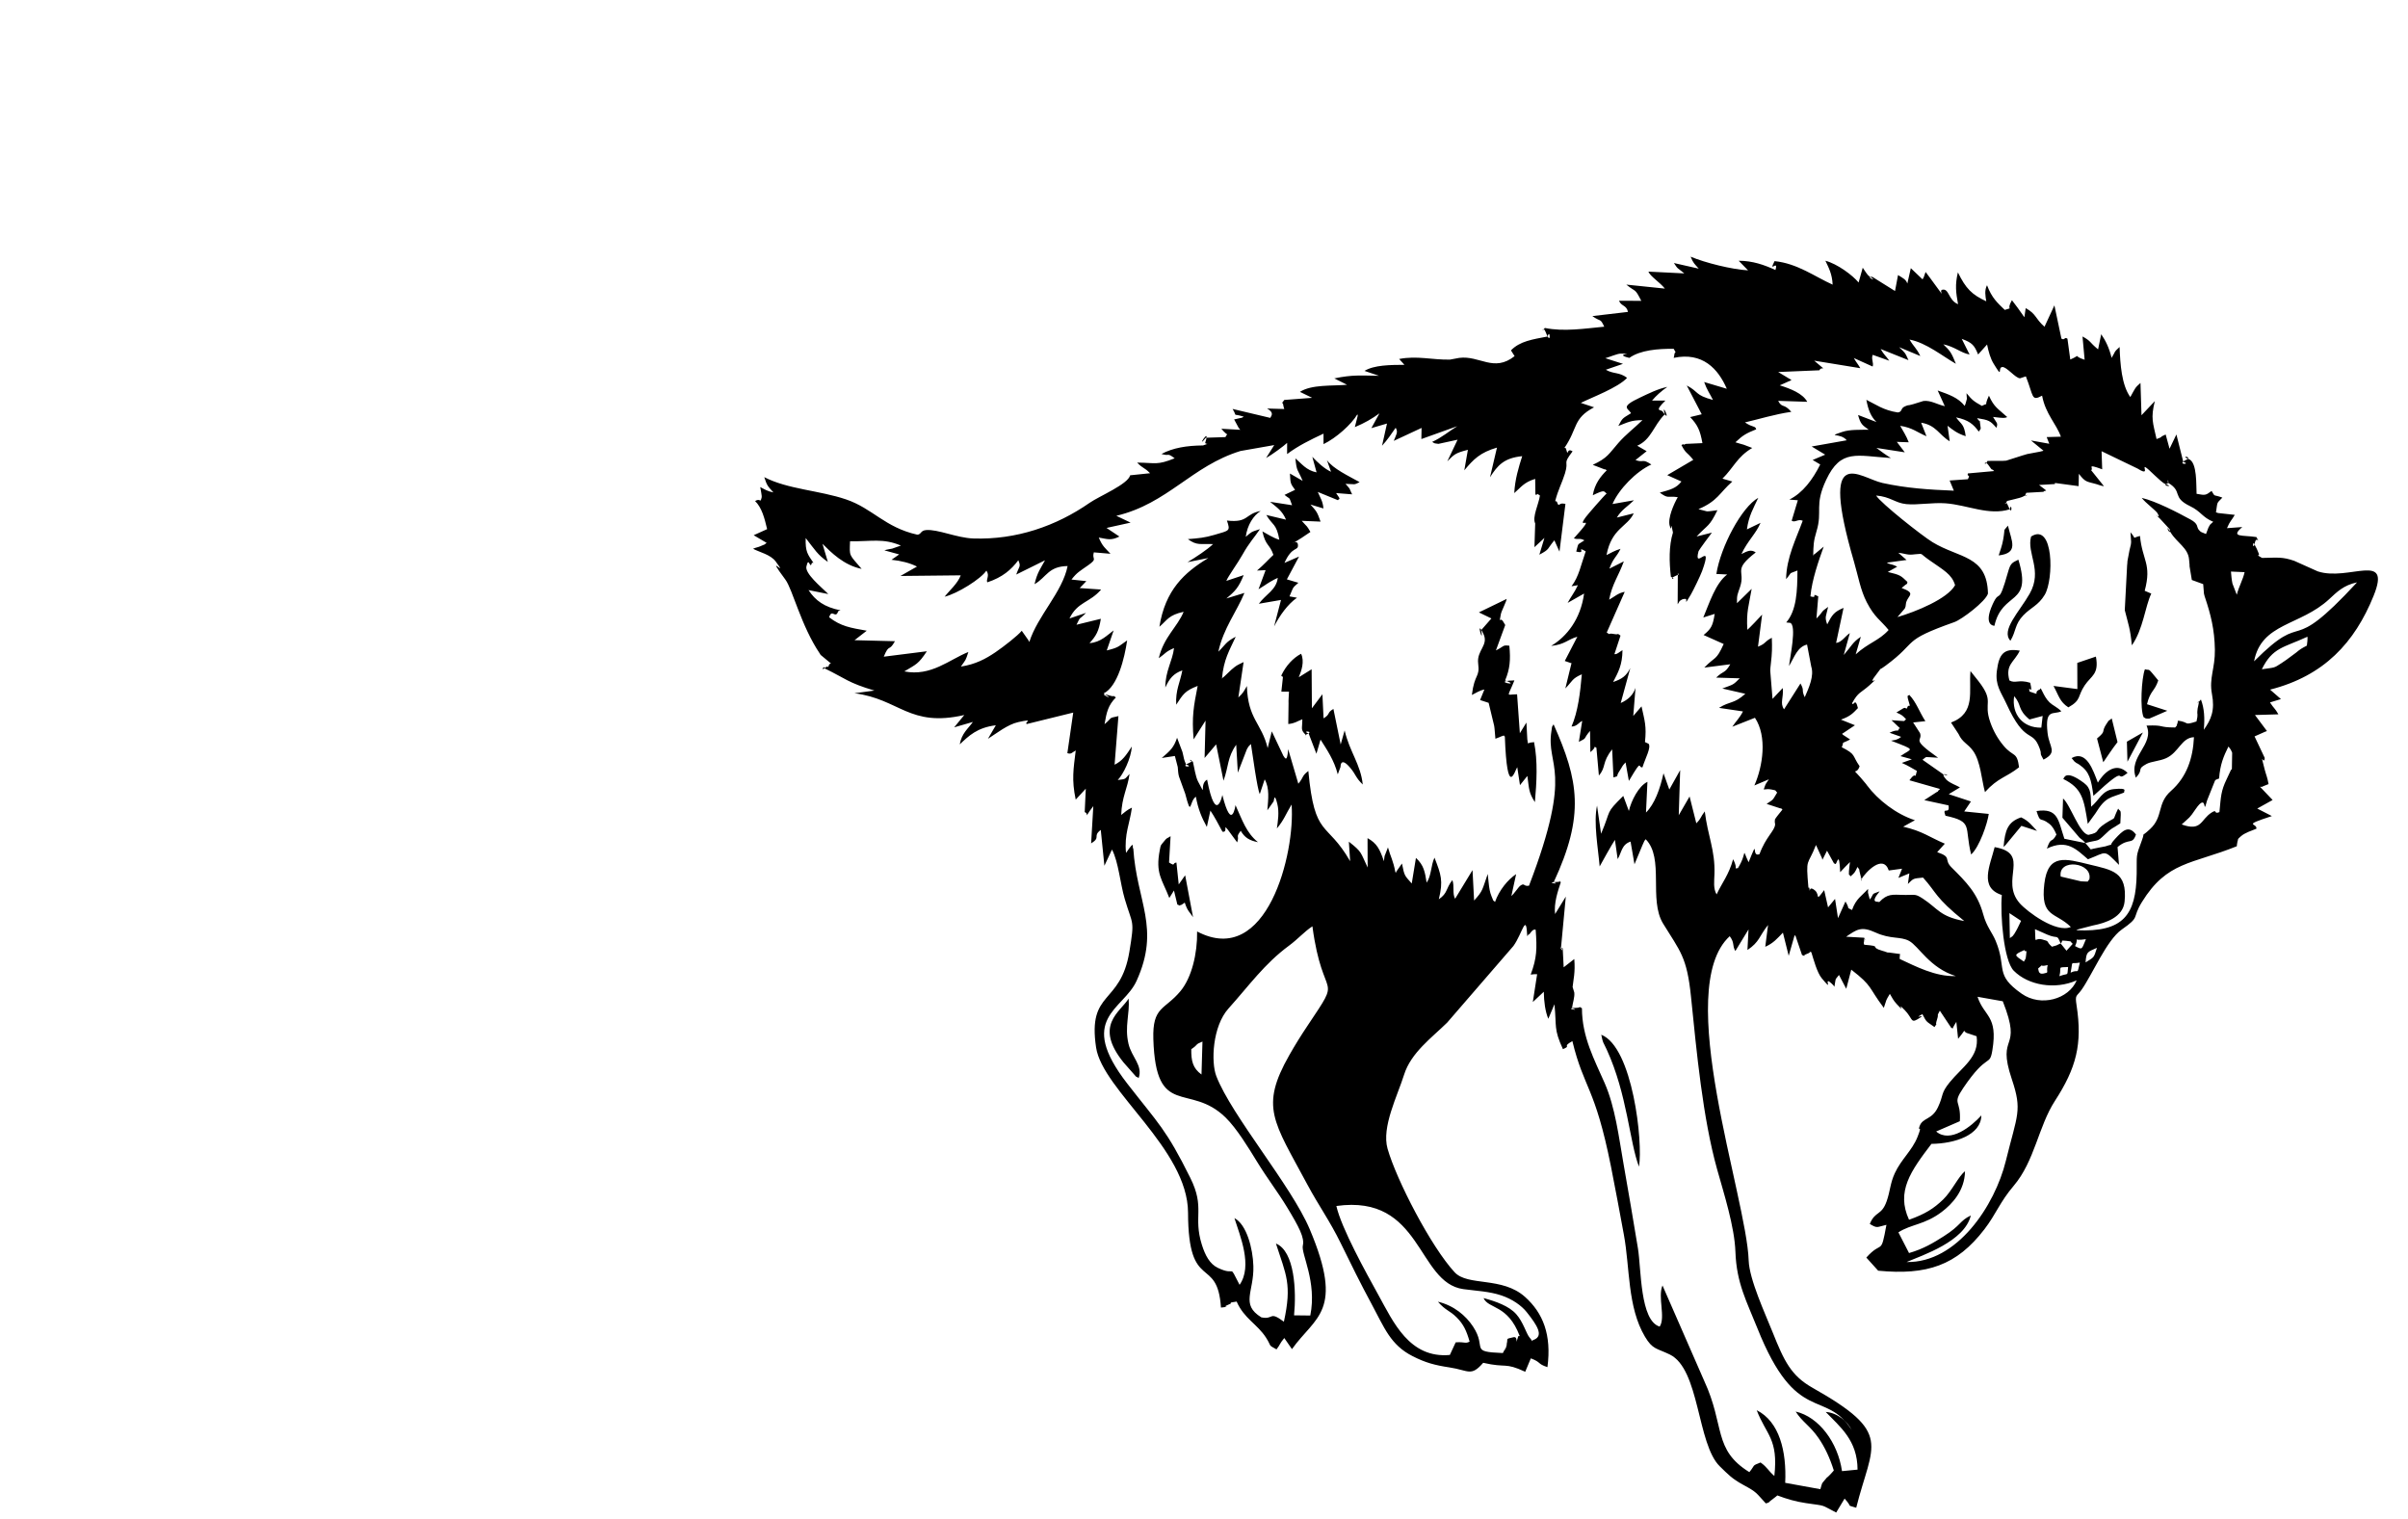 <?xml version="1.0" encoding="UTF-8"?>
<!DOCTYPE svg PUBLIC "-//W3C//DTD SVG 1.1//EN" "http://www.w3.org/Graphics/SVG/1.1/DTD/svg11.dtd">
<!-- Creator: CorelDRAW -->
<svg xmlns="http://www.w3.org/2000/svg" xml:space="preserve" width="84mm" height="53mm" version="1.1" style="shape-rendering:geometricPrecision; text-rendering:geometricPrecision; image-rendering:optimizeQuality; fill-rule:evenodd; clip-rule:evenodd"
viewBox="0 0 8400 5300"
 xmlns:xlink="http://www.w3.org/1999/xlink"
 xmlns:xodm="http://www.corel.com/coreldraw/odm/2003">
 <defs>
  <style type="text/css">
   <![CDATA[
    .fil0 {fill:black}
   ]]>
  </style>
 </defs>
 <g id="Слой_x0020_1">
  <path class="fil0" d="M4661.75 4206.84c300.17,-41.97 280.27,267.5 442.79,289.98 45.4,6.27 89.73,7.62 132.59,21.92 39.23,13.09 70.78,36.02 88.54,58.29 36.44,45.71 59.25,81.62 26.63,95.87 -18.52,4.92 4.24,17.06 -17.04,-7.76 -10.67,-12.44 -21.63,-53.47 -46.05,-80.91 -25.5,-28.66 -71.1,-44.57 -114.05,-56.15 17.3,38.83 84.44,21.59 126.13,132.34 -1.45,0.89 -4.4,-0.85 -5,0.97 -14.32,43.24 3.82,-1.53 -16.88,3.29 -31.53,7.34 -16.4,2.38 -24.46,26.87 -21.28,64.7 19.36,-45.55 -5.32,14.27 -0.82,1.99 -2.78,5.42 -3.51,7.04 -0.73,1.64 -2.23,4.84 -3.78,6.98 -119.15,-4.65 -53.48,-16.08 -103.76,-92.32 -25.48,-38.63 -67.11,-73.62 -122.62,-86.79 28.07,32.33 39.86,29.15 65.98,55.33 23.3,23.36 33.84,46.06 44.6,83.91 -15.81,8.21 -15.22,0.19 -48.57,2.56l-20.37 43.98c-141.13,12.75 -197.39,-115.51 -249.03,-208.85 -43.03,-77.79 -129.43,-233.52 -146.82,-310.82zm2757.62 -1619.66l2 69.86 53.96 -101.97 -55.96 32.11zm-447.22 -649.68c71.07,-8.28 45.09,-49.58 32.3,-103.86 -19,24.11 -8.3,2.08 -16.7,49.06 -3.67,20.5 -10.26,38.26 -15.6,54.8zm17.09 1016.83c2.19,-1.97 5.06,-4.44 6.45,-6.04l55.69 -67.46 54.52 17.65c-16.8,-17.13 -28.2,-34.88 -55.57,-47.29 -46.61,15.88 -56.2,44.88 -61.09,103.14zm325.96 -378.29l21.81 82.94c14.78,-21.24 29.35,-44.07 49.7,-70.42l-20.2 -82.46c-13.76,12.35 -5.23,-0.59 -17.93,18.38 -21.06,31.44 1.49,22.7 -33.38,51.56zm-88.67 68.34l9.96 11.99c15.86,12.46 1.89,0.58 18.15,11.83 34.27,23.72 40.54,51.42 47.95,107.97 131.74,-121.91 67.84,-39.04 119.2,-80.1 -42.99,-42.96 -85.73,3.59 -103.67,33.94 -16.27,-42.31 -39.3,-114.83 -91.59,-85.63zm251.21 -142.62c5.77,2.31 3.56,5.98 19.66,5.02l62.96 -27.4 -70.75 -22.88c11.06,-47.64 26.14,-43.57 39.23,-82.94 -40.9,-49.46 -25.65,-32.65 -46.55,-39.01 -12.07,30.93 -17.5,138.99 -4.55,167.21zm-183.16 312.39c-1.66,-40.51 1.56,-63.3 -25.06,-83.11 -66.52,-49.52 -69.3,-15.8 -71.94,-13.67 66.23,32.71 71.85,70.21 85.39,156.6l26.42 -36.27c36.71,-59.77 50.62,-53.1 100.78,-73.22 -4.44,-4.07 17.98,-17.26 -36.77,-11.79 -40.07,4.01 -50.05,37.84 -78.82,61.46zm-19.92 126.65c47.55,-13.06 39.33,-2 68.41,-30.13 26.51,-25.64 21.12,-16.86 53.45,-38.69 3.46,-55.36 0.69,-37.75 -7.61,-51.36 -24.31,49.63 -0.36,23.14 -44.66,51.77 -42.13,27.22 -14.43,30.32 -59.37,39.93 -31.43,-5.09 -62.83,-105.58 -88.18,-127.01l-2.2 67.12 59.83 69.95c10.36,8.88 9.84,6.31 20.33,18.42l-73.32 -14.96c-21.78,-64.87 -21.27,-108.12 -97.19,-96.71 14.38,45.31 11.06,18.65 43.62,43.77 12.45,9.6 18.52,21.37 25.93,38.17 -17.7,34.01 -17.97,4.06 -33.41,49.11 70.62,-34.13 103.55,3.34 143.37,37.25 67.99,-25.87 53.23,-36.05 108.26,19.54l-5.1 -62.19c41,-33.89 51.02,-5.76 64.28,-43.71 -25.91,-34.38 -46.51,-13.26 -72.73,15.05 -28.79,31.07 3.39,13.65 -33.87,26.19 -1.48,0.49 -44.71,8.2 -51.22,10.59l-18.62 -22.1zm-28.35 -628.41l0.37 91.29 -83.26 -10.93c18.92,34.64 21.55,55.19 51.83,74.71 46.45,-26.22 30.75,-37.76 57.05,-76.84 22.74,-33.81 50.63,-38.24 38.99,-100.23l-64.98 22zm-289.07 -129.43c28.01,-123.93 133.67,-67.08 83.62,-230.63 -22.81,10.46 -27.73,13.53 -36.06,43.04 -35.56,125.97 -26.87,53.42 -53.72,112.63 -34.3,75.63 6.1,74.89 6.16,74.96zm-2985.37 1578.03c16.02,-44 -24.29,-72.93 -35.28,-119.98 -14.21,-60.84 5.13,-103.98 0.48,-157.64 -29.51,47.55 -122.23,93.44 -17.59,222.88l41.07 46.62c1.04,0.95 4.81,5.81 5.58,4.16 0.76,-1.66 3.75,2.76 5.74,3.96zm189.9 -561.56l-27.5 -146.17 -22.45 31.87 -8.02 -76.33c-15.6,1.34 -1.91,14.97 -25.73,-0.12l5.35 -91.76c-14.39,10.33 -9.56,1.02 -26.11,21.93 -8.74,11.05 -7.95,7.71 -11.41,25.45 -16.25,83.28 7.79,102.27 33.08,168.1l16.24 -26.04 11.83 49.03c19.81,7.18 -1.75,4.43 14.12,1.02 1.44,-0.31 8.89,-6.23 11.69,-7.89 9.62,30.24 17.24,32.62 28.91,50.91zm1424.08 410c6.64,32.42 5.08,21.39 19.36,52.58 71.43,156.05 79.12,321.73 112.18,407.67 14.65,-84.58 -21.96,-417.25 -131.54,-460.25zm1499.36 -1737.89c-16.35,58.67 41.5,117.96 -4.99,199.48 -36.32,63.69 -101.18,127.71 -67.14,164.11 20.36,-33.57 14.45,-56.75 44.83,-88.5 26.69,-27.9 52.32,-34.28 74.78,-71.66 32.13,-53.46 31.78,-254.05 -47.48,-203.43zm351.5 379.58c39.73,-56.26 45.95,-134.79 67.76,-180.52l-22.91 -9.77c25.21,-94.42 -8.25,-104.84 -16.47,-191.25 -31.59,7.33 -9.73,13.33 -33.23,-12.8 2.05,37.67 5.16,30.08 -3.42,62.83l-7 36.97c-0.61,11.72 -0.7,9.87 -1.26,15.53l-8.15 156.26c12.08,48.66 19.28,64.03 24.68,122.75zm-3257.65 474.51c-8.66,-16.34 -13.3,-50.55 -17.79,-68.65 -28.33,-10.89 13.34,-7.17 -14.51,5.08 -35.35,15.54 22.83,14.21 -9.44,4.69 -9.27,-22.22 -6.19,-18.79 -12.52,-43.73l-18.72 -49.47c-11.89,35.1 -23.71,44.83 -53.4,70.51l45.74 -6.98 10.04 38.64c0.84,10.73 1.42,22.99 4.19,32.76l21.81 60.15c22.64,87.12 13.47,26.43 37.28,10.48 7.48,43.41 21.21,74.93 38.2,105.44l12.38 -56.96c14.03,20.81 28.8,48.69 42.1,73.71 27.53,4.81 -16.96,-56.74 51.32,37.19 8.57,-26.42 -6.36,-15.51 12.39,-40.41 14.18,24.61 31.21,33.98 60.22,39.75 -40.75,-32.9 -54.31,-76.02 -78.49,-129.36 -0.03,0.07 -12.91,96.29 -45.8,-35.37 -0.01,0.01 -22.1,107.71 -53.27,-53.62 -29.48,17.09 0.87,67.7 -31.73,6.15zm2847.05 -297.09c27.81,31.4 10.03,45.03 53.54,81.23l45.9 -12.32 -4.63 40.82c-64.86,1.31 -104.31,-47.39 -94.81,-109.73zm102.41 221.25c50.79,-26.33 19.93,-42.48 14.18,-92.83 -10.02,-87.58 20.95,-62.39 48.04,-75.9 -16.36,-15.72 -29.56,-19.89 -40.87,-30.68 -23.16,-22.11 -30.61,-59.23 -33.07,-46.51 -0.25,1.31 -2.68,1.54 -3.05,1.73 -24.43,12.43 10.39,21.67 -34.1,6.59 -5.62,-27.55 13.73,19.58 2.6,-30.46 -41.18,-12.59 -51.82,3.56 -72.71,-8.17 -14.98,-55.71 16.7,-62.96 36.31,-103.9 -57.62,-9.94 -72.58,14.19 -79.91,69.7 -6.8,51.55 14.54,74.84 32.91,114.98 67.36,147.19 90.33,85.48 116.16,156.09 9.57,26.15 -3.07,10.83 13.51,39.36zm-204.24 113.31c46.44,-51.36 73.28,-50.4 118.98,-86.58 -7.45,-56.89 -19.6,-34.16 -54.28,-75.54 -20.11,-24 -35.4,-51.28 -45.93,-81.06 -25.88,-73.19 16.24,-69.5 -41.36,-143.92l-27.92 -35.09c-6.62,70.03 19.99,146.09 -67.8,179.59l26.18 39.97c13.92,30.52 32.11,32.95 50.79,58.95 26.18,36.46 29.79,102.21 41.34,143.68zm-2393.67 -400.61c9.25,-21.9 20.76,-55.51 8.09,-81.97 -27.14,14.3 -52.44,40.73 -68.72,75.14 -2.2,16.72 -2.35,-7.05 5.31,6.72l-5.41 50.27 26.6 0c-0.28,9.56 -2.32,33.48 -1.54,41.07l-0.97 71.93c24.3,-2.8 27.42,-8.04 49.05,-16.61 -0.05,34.74 -7.13,35.28 11.38,53.93 -2.94,23.31 -2.82,0.69 3.46,-1.49 30.22,-10.5 -20.8,-14.61 7.54,-1.9l26.73 69.76 14.4 -49.36c21.91,34.81 47.58,71.57 60.06,121.18l9.58 -25.58c0.28,-0.51 -1.23,-39.05 34.01,2.84 20.64,24.53 17.75,33.27 43.64,58.23 -7.28,-70.43 -46.17,-114.66 -63.23,-188.76l-13.79 49.06 -25.35 -123.9c-24.17,13.85 -8.93,17.29 -34.33,32.83l-4.09 -84.08 -36.62 48.91 -0.93 -136.07 -44.87 27.85zm2131.77 99.03c-2.35,1.19 -6.15,-0.56 -7.44,2.67 -6.75,16.9 -3.7,0.39 -15.32,6.43l-24.19 14.73c20.58,9.1 21.78,11.08 33.71,23.77 -12.94,8.52 9.36,6.8 -50.89,3.17l30.62 29.1c-0.56,-0.67 -4.01,-1.55 -5.02,1.33 -4.45,12.71 -0.71,-1.85 -32.38,13.31l40.47 14.36c-7.14,4.63 -5.21,5.51 -19.84,10.62 -1.91,0.67 -15.34,2.73 -15.35,2.73 91.46,35.61 71.76,25.72 32.77,53.88l39.79 11.07 -35.15 12.59c22.84,9.58 36.56,19.39 52.7,27.89 -9.12,37.72 0.81,-4.42 -26.1,32.65l106.49 30.31c-2.44,4.21 -5.4,4.01 -6.23,6.93 -0.85,2.92 -4.37,3.45 -5.54,4.26l-42.83 27.79 84.41 18.3c6.27,35.8 -23.76,0.84 -10.6,36.07 98.33,21.44 65.12,36.99 89.61,135.23 28.98,-25.83 57.48,-109.83 61.44,-141.47l-85.52 -8.69 23.39 -34.73 -77.38 -25.49 39.13 -23.65c-15.13,-8.67 -32.74,-13.76 -46.82,-26.21l-6.78 -8.18c-18.24,-24.56 31.89,-0.65 -3.35,-10.33l-73.71 -51.63c18.32,-13.26 1.26,-9.43 54.37,-7.04 -98.89,-70.12 -52.54,-55.06 -63.04,-86.06 -0.17,-0.5 -21.19,-32.77 -24.02,-37.08l42.66 -4.47c-21.74,-33.52 -31.17,-65.67 -56.22,-91.84 -3.8,6.26 -11.91,-7.3 2.16,37.68zm-1411.68 -281.04c-0.35,-2 -2.48,-4.44 -2.98,-5.31 -0.49,-0.84 -2.4,-4.03 -2.97,-5.04 -13.45,-23.67 -16.21,14.57 -8.97,-28.84 1.39,-8.35 20.6,-46.5 19.9,-52l-96.76 46.93 43.64 21.1 -35.64 40.75c10.54,59.96 -21.99,-46.46 7.39,12.3 20.22,40.44 -23.83,57.67 -17.9,104.02 6.43,50.29 -12.55,33.34 -22.03,109.91 15.52,-7.41 25.85,-15.52 43.7,-19.12l-15.01 36.79 29.84 9.76 19.17 79.56c1.49,5.68 3.47,36.98 4.43,45.66 9.78,-3.22 20.82,-8.44 21.07,-8.5 19.52,-4.64 -2.06,-6.63 11.82,0.57 8.28,222.02 34.88,118.31 43.32,107.18l9.49 62.63 25.79 -32.15c6.49,48.32 4.9,57.71 26.22,91.49 6.17,-68.68 10.53,-143.96 -3,-209.61 -1.32,-0.39 -3.58,0.9 -4.03,0.9 -22.36,0.1 -14.78,13.37 -19.45,-10.67l-3.06 -58.33 -22.92 37.25 -9.66 -135.77c-1.01,0.01 -4.19,0.09 -5.29,0.12 -33.13,0.72 -28.5,12.14 -4.07,-48.5 -1.38,-0.42 -3.75,0.11 -4.31,0.13 -79.55,2.33 33.96,22.64 -28.11,-0.13 16.8,-39.58 19.56,-71.47 14.8,-121.11 -24.92,-3.08 -16.67,1.67 -46.85,16.33l32.43 -88.3zm-607.57 -534.71c-24.18,-11.31 -46.54,-32.54 -65.3,-52.14l14.87 54.17c-36.71,-7.3 -52.71,-31.23 -73.86,-48.86 4.6,47.73 7.73,36.72 25.41,78.55l-44.45 -25.63c2.01,33.96 0.93,33.98 17.82,56.88l-36.72 17.63c23.01,18.66 13.8,3.2 26.33,35.97l-76.72 -11.87c24.84,20.59 42.25,30.99 55.63,62.31l-68.74 -16.36c21.48,37.17 35.23,28.41 45.45,86.47 -22.17,-6.72 -40.49,-19.3 -59.21,-29.28 11.3,51.57 24.99,42.94 38.48,81.89 -15.71,14.55 -34.02,35.3 -57.29,54.82l30.1 -1.44 -24.74 66.62c2.48,-1.4 5.5,-3.44 7.24,-4.55l14.08 -8.91c15.82,-10.06 0.22,-0.89 18.9,-12.15 11.3,-6.82 18.07,-9.91 26.89,-14.06 -4.93,42.2 -41.46,56.7 -66.01,90.29l77.31 -13.33 -24.07 92.37c19.52,-37.9 47.05,-77.02 79.76,-100.1l-26.07 -4.69c13.83,-30.96 7.22,-26.98 30.93,-47.41 -1.63,-1.04 -4.63,-1.41 -5.57,-1.67 -0.95,-0.27 -4.4,-1.32 -5.55,-1.64l-28.96 -8.65 42.44 -79.56 -50.88 22.16c27.73,-62.43 49.76,-38.94 46.89,-64.54 -2.96,-26.45 -58.82,27.58 43.67,-43.46 -14.34,-24.75 -8.99,-14.54 -30.31,-38.77l65.65 2.74c-11.69,-33.88 -14.44,-36.54 -35.25,-59.61l45.33 13.7c-2.16,-26.04 -11.21,-37.21 -19.79,-57.6l70.53 28.89c2.68,-7.22 13.25,2.69 -6.58,-24.97l55.9 4.46c-13.38,-26.92 -1.87,-12.22 -23.06,-36.59 34.56,0.66 27.67,4.94 49.24,-5.98 -40.1,-22.44 -92.19,-46.5 -114.11,-76.76l14.39 40.66zm1119.82 -248.43c13.07,-15.97 33.78,-34.43 53.35,-47.71 -32.65,6.61 -64.7,22.87 -94.96,37.04 -72.31,33.86 -41.43,37.16 -31.55,54.67 -31.51,19.23 -29.72,16.71 -44.5,44.57 32.17,-12.19 44.33,-20.45 84.13,-20.24 -30.07,29.27 -57.82,49.61 -84.01,79.56 -33.7,38.54 -36.9,51.73 -89.3,76.31l41.74 16.06c1.13,-2.09 4.85,1.66 7.01,2.99 -22.27,22.38 -41.96,47.12 -48.63,87.04 43.85,-21.32 37.65,-13.49 48.29,-6.1 -9.95,8.31 -67.06,74.43 -72.82,82.34 -37.76,51.81 47.19,-24.18 -41.55,74.07 18.63,5.95 18.44,-2.77 36.83,6.94 -26.55,18.55 -19.2,5.5 -28.45,39.13 38.64,9.97 -3.12,-21.5 33.02,-0.77 -16.33,46.21 -23.51,87.84 -49.51,121.77l22.24 -3.73c-11.34,24.89 -24.9,41 -35.77,61.76l57.4 -32.59c-12.14,89.25 -60.39,150.21 -115.05,182.66 48.38,-4.76 57.26,-22.62 91.49,-32.01l-43.82 84.62c1.57,0.75 4.26,1.39 4.95,1.62l17.39 5.97c0.36,-1.23 2.6,0.89 0.94,0.8l-21.33 87.39c25.99,-26.64 22.95,-34.45 57.53,-49.36 -5.51,63.23 -13.35,130.25 -35.92,182.19 18.73,0.33 27.15,-15.77 37.26,-19.49l-11.72 73c31.81,-15.69 12.75,-7.85 39.04,-38.16l1.16 73.99c25.99,-21.32 7.01,-22 21.08,-15.43l8.62 97.06c26.13,-29.67 9.7,-45.44 46.32,-91.29l4.54 98c25.46,-9.42 2.24,4.87 23.48,-26.44 8.77,-12.92 4.84,-11.57 18.73,-26.11l11.53 64.51c1.49,-1.78 2.98,-4.64 3.72,-5.89 44.2,-74.83 27.89,-38 43.71,-41.56 10.21,-32.24 31.04,-69.24 21.44,-82.01l-12.71 -5.95c5.91,-55.75 -0.98,-73.81 -12.05,-124.55l-28.78 33.46 7.82 -97.93c-8.06,24.66 -25.75,41.39 -51.59,52.77l33.42 -121.91c-14.03,27.73 -29.14,38.28 -59.91,48.61 17.46,-33.72 32.24,-58.8 32.67,-111.11 -13.74,8.01 -17.71,14.63 -28.17,14.06l21.28 -64.77c-16.92,-11.89 0.5,-1.12 -24.71,-5.9 -21.68,-4.1 -7.43,6.1 -23.38,-4.78l62.79 -142.08c-23.43,4.27 -34.77,16.46 -54.35,27.44 10.25,-54.69 33.22,-83.27 51.29,-133.7l-50.52 25.47c14.58,-39.36 24.31,-38.97 38.97,-69.18 -20.73,6.05 -33.1,14.16 -48.94,21.77 18.14,-94.42 72.31,-97.52 94.99,-145.6l-58.88 14.72c16.58,-27.68 35.44,-36.67 59.73,-60.33l-74.99 13.15c22.43,-52.3 83.02,-113.92 135.56,-137.85 -33.52,-22.59 -25.67,-4.59 -55.26,-15.56l38.89 -30.89 -32.88 -19.05c49.79,-22.01 56.13,-69.89 96.2,-109.72 -14.71,-51.46 27.29,39.6 -8.06,-10.06 -4.93,-6.94 -31.2,2.43 10.25,-37.83l-46.73 0.13zm-1607.31 2262.57c27.08,-18.24 10.85,-15.21 39.01,-26.68l-3.36 115.03c-30.4,-21.92 -36.21,-47.42 -35.65,-88.35zm2742.74 -182.81l88.06 15.62c71.35,180.03 -23.86,107.26 31.5,271.67 37.21,110.49 19.01,122.82 -20.9,285.34 -38.11,155.2 -170.11,356.29 -346.17,352.58 54.64,-23.41 202.48,-71.28 224.05,-162.35 -39.75,18.99 -32.79,33.45 -94.33,72.49 -36.86,23.38 -70.5,43.95 -121.17,58.58l-37.05 -72.21c44.42,-28.9 91.24,-25.9 151.22,-71.32 35.78,-27.08 80.08,-73.77 81.09,-141.77 -22.17,16.74 -46.19,69.52 -75.76,98.05 -33.63,32.42 -63.17,51.04 -119.5,71.1 -45.71,-99.23 6.6,-170.53 78.18,-264.68 81.41,-0.86 173.3,-30.62 174.04,-99.27 -34.3,37.9 -108.45,98.26 -157.58,56.07l82.62 -35.87c5,-77.15 -28.77,-55.8 12.13,-116.26 85.29,-126.07 91.5,-71.11 101.36,-131.47 19.88,-121.6 -28.88,-116.38 -51.79,-186.3zm315.92 -103.87c-4.19,34.69 4.05,19.12 -30.35,32.02 8.86,-35.04 -8.96,-30 30.35,-32.02zm-104.59 5.26c25.23,-21.43 -1.77,-3.04 33.26,-12.1 -6.13,28.65 7.16,24.75 -14.39,29.63 -19.28,4.37 -16.88,-14.24 -18.87,-17.53zm113.37 14.41c9.42,-46.35 -3.38,-28.35 32.24,-35.09 -11.62,47.47 -1.06,20.05 -32.24,35.09zm-161.5 -78.72c8.22,14.11 9.05,-12.1 6.28,17.64 -1.57,16.9 -2.61,12.42 -7.76,22.58 -32.83,-22.81 -38.44,-22.63 1.48,-40.22zm213.65 43.04c2.81,-36.8 5.47,-36.16 39.75,-50.88 -11.71,36.95 -9.56,31.52 -39.75,50.88zm-87.11 -66.38c11.46,-8.04 -5.18,-11.57 19.73,-8.93 25.19,2.68 11.06,2.21 22.72,10.3l-21.89 24.22 -20.56 -25.59zm88.34 -14.64c-15.24,35.39 -10.83,38.38 -37.94,23.98 18.64,-38.42 -16.93,-15.39 37.94,-23.98zm-88.34 14.64l-14.26 6.95c-1.75,0.6 -12.97,3.46 -16.03,4.59 -23.49,-20.56 -4.37,-17.63 -34.4,-25.44 -28.91,-7.52 -21.47,24.29 -24.64,-35.73l42.98 19.09c38.96,16.57 32.08,-3.99 46.35,30.54zm-365.81 113.93c-70.79,2.72 -140.33,-34.17 -195.37,-59.59 -0.3,-1.67 -0.1,-6.35 -0.05,-5.08l0.66 -8.67c0.08,-0.43 0.73,-3.06 0.81,-3.46l-44.17 -5.99c-31.15,-6.21 32.62,8.43 -11.19,-3.33 -1.39,-0.37 -4.32,-1.22 -5.67,-1.61 -50.49,-14.5 2.74,-16.01 -64.28,-21.44 -3.41,-11.47 -0.55,-5.04 -0.39,-13.27 0.49,-24.51 7.79,14.21 0.39,-11.18l-63.03 -3.6c36.9,-24.91 52.29,-37.64 102.03,-14.86 54.14,24.8 86.81,12.88 117.66,29.53 33.13,17.88 71.96,94.63 162.6,122.55zm188.81 -132.27l-1.6 -87.27 40.75 27.04c-6.97,13.35 -9.5,21.14 -16.66,33.62l-7.03 11.95c-9.84,13.09 -3.53,5.16 -15.46,14.66zm277.05 -203.91c-10.16,4.57 9.45,8.41 -28.74,5.82l-70.96 -16.75c-10.32,-64.92 114.34,-49.88 99.7,10.93zm-979.7 28.17c-9.66,-109.66 -3.25,-72.77 26.3,-149.16l20.49 44.81c0.42,-1.31 0.99,4.85 1.95,6.97l16.11 -31.78 24.09 43.7c0.96,0.79 3.77,1.89 4.72,2.6 5.45,4.09 13.63,-53.92 17.11,28.59 9.95,-10.95 24.56,-26.18 34.18,-35.37 -0.62,4.44 -3.87,28.77 -3.68,32.63 1.12,23.75 -4.12,1.92 5.67,17.34 14.38,-13.04 13.92,-11.14 24.15,-32.92 12.65,19.27 1.51,-2.63 9.65,26.21 16.75,59.33 -11.5,-21.88 3.3,17.75 15.9,-26.54 76.39,-90.14 96.22,-31.58l46.31 -6.21 -12.65 32.09 38.15 -15.76 -5.11 36.91c20,-18.99 15.61,-18.83 52.85,-22.26 48.81,54.07 40,67.56 143.91,151.64 -85.51,-15.83 -91.45,-43.37 -143.93,-77.76 -27.51,-18.03 -27.09,-12.93 -60.01,-13.34 -2.31,-0.03 -5.11,-0.06 -7.43,-0.1 -39.55,-0.74 -56.4,-5.31 -85.46,25.16 -3.15,-3.88 -35.66,7.19 1.5,-37.6 -31.44,11.71 -17.24,4.41 -33.73,28.36 -1.15,-2.06 -2.09,-5.39 -2.45,-6.65l-4.54 -17.57c-0.03,-0.13 0.7,-9.38 0.28,-12.61 -22.28,25.09 -41.53,33.17 -55.88,73.54 -23.58,-12.55 -3.93,2.4 -22.9,-29.67l-26 58.08 -10.33 -67.07 -24.33 29.53 -13.58 -60.22c-33.24,44.04 -13.28,16.68 -32.38,0.87 -26.91,-22.28 -13.37,23.39 -19.55,-9.3 -0.2,-1.03 -2.14,0.66 -3,0.15zm1432.54 -381.15c3.49,-48.65 15.68,-77.32 32.52,-111.38 3.89,5.27 7.45,7.19 13.06,21.47l-0.97 57.05c-0.56,0.58 -2.7,2.56 -3.25,3.26l-14.94 31.87c-20.25,41.88 -19.89,60.6 -25.27,115.01 -22.09,9.21 -5.46,-12.08 -26.93,1.32 -39.12,24.4 -34.28,67.39 -104.68,41.71 29.23,-26.97 26.49,-20.89 47.58,-52.06 45.41,-67.11 23.82,31.81 40.93,-31.54l27.77 -69.48c0.66,-0.76 2.97,-2.66 3.57,-3.23l10.61 -4zm149.1 -380.91c37.44,-76.67 76.06,-75.19 159.13,-113.6 1.26,4.84 -1.4,27.83 -2.07,31.01 -18.29,9.76 -22.51,11.81 -37.74,24.59l-33.86 25.06c-6.22,3.96 -14.7,10.03 -17.34,11.76 -27.65,18.08 -20.87,14.07 -68.12,21.18zm-27.13 -27.75c25.65,-134.74 160.88,-123.08 262.11,-216.9 26.83,-24.87 49.98,-48.62 97.19,-58.62 -250.81,271.57 -168.55,84.31 -359.3,275.52zm-75.37 -271.23c-2.95,-13.7 -3.91,-27.78 -5.23,-41.91l47.61 2.05c-5.26,25.03 -19.12,47.84 -27.31,78.76l-15.07 -38.9zm-1165.6 -107.43c15.26,1.49 26.17,5.36 36.2,6.23 10.22,0.88 20.59,-0.93 22.69,-1.05 30.48,-1.8 13.32,-4.92 46.97,18.82 52.73,37.2 80.63,50.55 92.18,88.99 -26.32,47.62 -136.88,92.63 -201.1,111.26l20.62 -23.92c6.97,-9.24 2.98,-0.37 7.67,-12.6l2.06 -14.96c8.22,-25.63 35.14,-30.88 -15.7,-50 24.94,-22.39 17.34,-8.81 20.1,-21.16 -23.53,-22.61 -24.86,-24.2 -68.4,-34.71l32.82 -18.36c-2.35,-1.12 -5.29,-2.69 -7.75,-3.75 -2.28,-1 -5.38,-2.06 -7.48,-2.87 -0.97,-0.38 -17.22,-3.74 -20.74,-7.42l68.59 -9.43 -28.73 -25.07zm-3784.6 34.81c-20.56,-30.14 -28.36,-38.72 -26.87,-86.31 30.33,38.64 41.86,59.43 77.23,83.2l-18.71 -63.04c30.18,29.98 74.24,74.87 136.63,87.53 -44.57,-52.22 -42.52,-42.37 -40.43,-96.37 74.31,1.29 114.43,-11.62 177.35,15.01l-30.46 10.67c-1.22,0.31 -21.85,3.6 -27.1,6l51.58 14.18 -26.73 18.74c33.89,3.56 63.3,10.87 88.9,23.65l-57.85 32.83 210.48 -2.22c-10.7,28.62 -40.02,53.48 -56.23,74.55 44.65,-10.75 127.47,-62.6 145.68,-91.06 12.88,18 -2.37,31.24 3.25,40.88 53.16,-17.52 83.53,-44.19 108.12,-77.02 9.93,22.95 3.31,19.64 -7.26,49.89l100.43 -49.73c-14.83,27.59 -27.28,42.28 -36.57,83.31 41.98,-23.91 47.69,-62.34 115.36,-63.2 -18.21,91.22 -104.21,172.6 -133.56,264.71 -1.64,-2.25 -3.14,-5.67 -4.1,-7.27l-22.31 -31.7c-13.24,16.54 -62.28,54.83 -91.48,74.72 -34.26,23.35 -70.23,42.52 -120.8,50.18 18.05,-26.15 15.72,-18.72 26.06,-50.85 -65.8,26.12 -130.25,86.28 -223.48,67.72 42.23,-25.49 48.85,-25.2 78.69,-70.29l-150.32 18.92c19.55,-47.76 17.28,-14.81 38.97,-53.98l-140.91 -3.57 42.58 -33.08c-57.17,-10.17 -89.56,-14.9 -131.19,-46.79 9.51,-31.62 21.86,6.57 31.14,-19.92 1.39,-3.96 5.92,-2.53 8.52,-4.38 -56.06,-11.01 -87.72,-33.98 -111.6,-70.63l68.91 13.9c-1.8,-1.86 -4.27,-4.28 -5.5,-5.49 -19.63,-19.31 -76.35,-66.39 -70.83,-90.71 8.76,-38.58 12.27,13.25 18.94,-11.99 0.54,-2.05 3.81,-0.16 5.47,-0.99zm4414.52 -310.17c22.49,29.12 26.86,26.5 56.9,34.74 1.75,0.48 4.97,1.4 6.61,1.88 1.28,0.38 13.93,5.36 24.02,6.58l-44.73 -55.81c10.45,-7.41 -19.79,-24.54 38.46,-3.25l-2.12 -63.09 125.58 60.57c60.18,38.13 -14.71,-48.44 62.11,25.87 9.61,9.3 28.52,26.1 34.03,27.85 37.35,11.84 -16.39,7.15 7.67,-1.18 7.52,-2.61 0.14,-23.33 2.21,-3.2 53.26,31.08 11.69,50.28 77.05,81.74 38.7,18.63 41.66,38.12 80.85,54.59 -12.95,12.34 -8.18,4.69 -16.74,20.2l-8.49 22.48c-15.95,-7.4 -16.88,-4.46 -25.71,-15.46 -7.57,-9.42 0.29,-19.61 -28.47,-35.3 -45.55,-24.84 -120.65,-63.76 -170.13,-75.39 13.13,17.47 49.53,43.92 55.23,53.76 17.45,30.09 -26.15,-15.5 9.43,19.79l33.1 36.01c5.45,32.76 -22.04,-30.69 3.06,10.82 21.89,36.2 61.37,54.41 64.42,94.59l1.71 18.65c0.06,0.92 -0.11,3.81 -0.02,4.71l8.01 48.1 39.6 14.46 2.71 33.33c0.41,1.89 1.88,7.66 2.47,9.6 0.3,1 1.3,3.77 1.63,4.78 19.18,57.23 32.92,110.37 34,180.7 1,65.86 -20.8,99.07 -10.26,154.59 10.83,57.02 -2.44,89.03 -28.41,125.04 3.78,-40.32 1.81,-74.39 -10,-105.51 -25,28.77 -0.6,-12.55 -9.66,23.04 -2.96,11.63 -0.89,4.66 -2.76,17.31 -1.62,10.99 3.55,9.4 -3.09,36.19 -46.53,14.86 -22.27,3.24 -64.59,-2.94 -8.02,17.91 6.11,-12.53 -2.12,9.82 -7.02,19.08 6.98,-4.31 -7.65,14.16 -61.68,-0.13 -34.36,-9.32 -99.8,-6.6 28.69,66.39 -65.11,107.22 -37.21,181.78 28.77,-31.1 0.73,-28.21 37.12,-48.02 16.15,-8.79 45.49,-9.84 68.05,-19.94 44.67,-19.97 53.89,-72.01 97.42,-73.35 -3.58,74.28 -25.38,138.94 -80.31,187.56 -49.8,44.08 -25.5,88.83 -72.71,132.84 -37.25,34.73 -15.09,3.34 -28.49,39.12 -22.8,60.89 -17.16,47.5 -18.31,116.62 -2.38,143.58 -45.72,205.14 -210.84,197.2 2.45,-1.51 5.83,-2.76 7.87,-3.52l50.25 -13.01c45.51,-8.93 105.25,-28.8 110.55,-83.4 10.13,-104.23 -43.01,-109.86 -123,-129.4 -82.45,-20.14 -144.29,-39.41 -156.97,67.04 -14.22,119.36 38.71,97.88 92.47,150.91 -50.9,22.52 -152.96,-53.55 -178.58,-82.96 -70.88,-81.36 41.71,-173.07 -87.22,-195.59 -16.09,64.37 -55.1,141.27 24.98,167.06 -5.86,69.56 6.53,228.58 41.7,264.16 50.01,50.61 143.4,67.47 219.49,33.55 -27.4,65.42 -124.63,93.89 -192.01,46.52 -95.82,-67.36 -50.41,-86.92 -90.43,-183.84 -12.59,-30.49 -31.64,-49.18 -43.54,-92.89 -20.21,-74.24 -59.32,-112.56 -110.75,-163.93 -28.44,-28.41 3.4,-35.02 -49.87,-52.99l26.62 -29.6c-52.96,-22.31 -78.07,-44.05 -145.25,-59.27l40.89 -22.55c-65.1,-21.11 -128.87,-70.4 -167.46,-122.18 -0.69,-0.92 -2.22,-3.27 -2.98,-4.21 -59.37,-72.63 -35.01,-23.11 -22.44,-61.95 -27.32,-39.04 -11.11,-40.25 -62.25,-66.22 10.96,-25.16 -7.7,-7.85 29.2,-27.09l-25.39 -16.59c-1.15,-3.67 -4.54,-3.55 -4.66,-1.76l46.8 -31.32 -48.9 -19.62c32.53,-11.71 41.14,-21.19 59.34,-40.25 -10.02,-41.42 -15.79,-2.37 -20.17,-17.51 21.72,-39.41 28.98,-34.02 60.26,-61.85 48.77,-43.38 -17.01,13.19 26.11,-40.66 23.76,-29.69 -2.51,-3.77 30.55,-28.15 116.92,-86.21 50.58,-84.8 239.82,-151.8 25.79,-9.13 109.24,-72.13 117.03,-99.49 -2.69,-133.93 -100.51,-122.42 -193.71,-179.49 -36.58,-22.4 -179.76,-135.45 -196.44,-162.48 50.11,3.94 65.69,25.91 105.19,29.91 38.5,3.89 91.54,-6.14 137.01,-2.8 76.64,5.64 151.45,44.08 224.37,20.75 5.83,-31.1 10.9,31.96 -6.32,-12.49 -10.43,-26.93 -14.84,10.38 -3.45,-16.42 11.16,-3.24 45.49,-10.06 54.27,-14.65 34.84,-18.25 -0.81,9.45 12.86,-13.84l59.92 -3.43c5.39,-9.21 24.14,6.26 -15.47,-23.91l55.34 -3.2c0.01,-0.51 0.07,-3.25 0.08,-3.8l82.55 11.12 0.91 -42.94zm-553.23 -411c-13.29,-28.21 -23.98,-33.33 -37.37,-57.37 58.78,11.15 116.64,59.25 161.51,84.43 -15.4,-37.85 -19.21,-44.48 -43.93,-67.91 40.89,8.6 60.62,29.81 91.68,35.6l-27.33 -54.61c37.02,13.61 44,22.52 57.11,54.49l31.27 -34.79c5.44,25.98 11.43,48.25 23.1,67.32 34.16,55.82 12.74,12.87 29.66,11.23 15.64,-1.52 45.85,39.03 62.31,39.3l20.24 -6.7c27.72,69.65 18.3,88.11 56.63,67.29 12.07,64.57 49.87,98.29 65.52,143.11l-49.51 1.38 9.05 23.27 -63.83 -11.46 43.57 35.67c-1.81,1.07 -4.92,1.5 -6.06,1.75 -1.12,0.25 -4.65,1.28 -6.05,1.56 -1.41,0.27 -4.61,0.89 -6.19,1.17l-38.92 7.34c-2.21,0.6 -4.88,1.58 -7.16,2.2 -2.38,0.65 -5.1,1.52 -7.52,2.17l-58.06 18.51c-14.91,2.04 -46.52,0.01 -65.36,1.14 -12.54,26.49 -13.95,-11.84 5.86,17.91 3.19,4.79 10.04,14.39 11.03,12.34 0.95,-1.99 4.73,4.21 6.52,4.93l-91.82 8.3c-4.14,14.26 10.75,0.22 -0.02,20.2l-63.61 4.45 14.75 35.52c-87.93,-3.6 -165.38,-8.57 -248.97,-26.91 -79.58,-17.46 -222.68,-148.27 -99.43,274.62 14.85,50.97 22.41,98.34 44.55,141.42 27.44,53.39 48.41,62.33 76.29,96.85 -33.53,37.38 -70.65,44.62 -114.86,84.97l17.9 -61.44c-29.39,19.78 -32.54,32.77 -59.55,63.66l21.22 -76.46c-18.03,12.41 -27.82,31.84 -47.95,34.47l26.03 -122.35c-33.18,13.9 -39.93,24.22 -56.99,57.56 -9.92,-26.99 -3.78,-27.71 3.18,-61.01 -28.41,19.63 -14.07,13.69 -40.76,40.48l6.35 -77.16c-28.84,-14.53 1.81,8.42 -27.35,0 5.18,-57.86 28.97,-125.24 46.32,-173.5l-30.59 25.3c-0.98,-1.91 -3.95,4.01 -6.01,5.94 0.76,-35.78 0.96,-50.15 11.51,-84.76 21.89,-71.83 -8.58,-89.38 33.63,-179.27 51.47,-109.6 106.48,-83.75 225.7,-76.33 -13.38,-8.06 -33.65,-22.52 -50.44,-35.26l99.04 15.33c-10.4,-13.83 -17.51,-22.54 -27.75,-36.45l41.51 1.49c-7.76,-21.22 -19.97,-39.75 -29.71,-57.37 42.43,5.93 61.41,24.02 91.64,36.23l-18.59 -47.23c52.66,8.73 61.83,42.19 99.62,64.85l-7.52 -54.12c18.21,14.43 34.04,26.97 63.38,36.34 -5.94,-43.5 -14.97,-39.75 -33.72,-65.62 43.37,8.91 60.56,23.75 79.29,49.67 8.81,-14.62 7.5,-3.44 4.83,-25.93 -2.51,-21.12 0.88,-2.2 -10.85,-21.1 41.02,6.68 45.88,8.85 67.53,33.85 6.41,-17.79 0.62,-16.13 -11.76,-37.98 38.3,4.72 41.52,4.11 49.51,0.46 -32.27,-29.64 -45.51,-33.58 -63.84,-74.7 -20.5,43.37 3.54,21.48 -24.65,35.64 -28.13,-15.94 -32.7,-18.98 -53.57,-44.15 -0.06,4.3 1.45,18.77 1.38,19.44l-5.03 18.33c-0.24,-1.44 -1.38,4.58 -2.68,6.54 -23.07,-29.61 -56.67,-40.21 -94.26,-53.83l24.85 54.67c-27.63,-6.04 -47.94,-20.8 -74.33,-18.11l-35.52 11.01c-2.48,0.73 -5.26,1.32 -7.71,2.04 -13.9,4.06 -5.48,-1.06 -21.59,5.86 -16.34,7.02 -7.7,18.7 -24.73,21.19 -50.69,-7.59 -78.11,-28.85 -109.76,-44.1 6.82,36.7 16,58.34 35.28,77.51l-64.21 -24.63c8.68,32.64 15,35.26 36.91,51.33 -28.96,0.77 -65.31,-1.41 -92.81,8.04 -55.84,19.18 -5.11,1.73 16.24,28.89l-122.19 21.67 47.18 28.5 -43.74 18.56 26.45 15.67c-26.48,52.94 -60.72,98.91 -107.66,122.44l29.54 2.36 -21.52 71.42c11.98,7.69 21.77,-7.29 38.55,0 -22.49,61.91 -56.87,128.1 -58.02,203.86 24.77,-28.87 3.95,-15.57 39.63,-30.24 -0.27,71.46 -2.82,138.95 -39.06,181.16 4.99,1.04 12.73,1.19 12.75,1.2 25.58,5.98 -0.63,124.64 -3.05,150.88 18.68,-30.96 28.94,-66.65 62.9,-74.93l14.6 76.68c10.75,32.91 -8.34,74.24 -22.66,107.01 -13.08,-27.64 0.3,-20.77 -14.94,-47.92l-57.27 90.11c-15.5,-22.1 -0.73,-40.78 -4.57,-74.31l-35.61 37.95 -7.93 -97.14c-0.68,-2.44 1.83,-23.76 2.13,-26.28 4.29,-36.01 4.56,-53.41 3.33,-89.75 -28.59,14.9 -18.58,19.11 -48.24,31.05l14.4 -111.93c-6.28,7.35 -45.05,47.91 -51.51,53.1 -4.1,-64.19 5.12,-83.69 15.04,-142.93l-51.26 50.15c-0.78,-29.71 2.13,-30.25 10.97,-57.28 19.14,-58.48 -27.35,-56.24 54.49,-119.91 -16.61,-11.27 -28.85,-4.97 -49.94,5.72 22.05,-47.06 50.59,-70.68 66.68,-108.89l-47.47 22.84c5.93,-46.33 22.81,-74.33 39.62,-110.14 -57.64,31.99 -131.25,170.18 -146.25,265.63l37.72 1.84c-40.51,30.61 -61.57,98.2 -83.3,150.03l39.77 -12.6c-6.76,43.22 -12.91,52.28 -38.75,73.7l70.11 31.35c-27.01,59.75 -28.33,41.5 -67.65,82.32l90.62 -11.61c-18.99,33.14 -22.87,21.05 -49.26,46.5l82.31 2.52c-24.4,24.05 -20.43,20.45 -60.89,35.52l80.36 18.45c-40.91,36.5 -52.05,24.22 -91.8,49.06l83.55 12.41c-11.15,22.1 -23.21,32.86 -37.23,53.4l79.01 -31.2c43.33,65.27 27.69,168.99 -1.95,236.06l50.7 -21.53c-13.68,20.61 -9.93,11.89 -18.13,35.53 13.55,-0.67 13.19,-2.36 27.38,0.19 20.44,3.68 11.07,3.74 19.66,10.35 -17.98,28.98 -10,21.57 -36.89,39.74l48.49 15.9c1.14,-2.09 4.89,2.13 6.7,3.99 -7.67,9.43 -24.96,30.52 -26.23,34.43l-0.57 8.46c-0.1,1.8 1.4,6.76 1.28,8.66 -1.48,23 -32.7,43.47 -54.48,103.82 -31.17,13.47 -0.32,-64.85 -38.08,28.33 -26.11,-54.19 -2.19,-35.62 -37.33,20.53 -17.29,1.37 2.48,5.49 -16.67,-31.15 -14.65,54.17 -39.6,83.53 -57.53,122.75 -12.28,-19.93 -8.33,-46.28 -7.55,-72.04 2.49,-82.56 -23.32,-131.36 -33.83,-217.39 -16.96,22.09 -10.43,22 -29.49,41.42l-23.49 -93.53 -37.79 65.4 4.97 -157.41 -37.88 67.73 -20.28 -56.67c-11.98,54.88 -31.08,107.47 -61.09,136.95l5.03 -107.06c-30.38,14.46 -56.17,65.03 -64.81,101.56l-19.47 -52.47c-64.44,63.7 -39.87,44.09 -77.42,131.93l-14.11 -98.22c-12.83,59.61 3.7,148.3 9.16,212.27 4.83,-9.26 44.18,-79.68 53.29,-92.62l9.53 67.13c13.83,-22.75 13.24,-50.89 45,-61.19l13.64 79.13 27.91 -66.86c9.11,-20.85 5.23,-11.93 11.18,-20.52 65.76,66.26 9.58,210.66 60.74,294.23 58.83,96.1 83.08,115.08 97.31,254.79 19.68,193.2 40.9,422.64 91.15,602.49 23.12,82.75 60.79,199.65 63.86,288.11 3.79,109.36 39.69,173.6 76.34,265.58 136.4,342.37 236.43,210.31 329.09,355.54 -13.66,-28.22 -49.04,-60.25 -90.5,-62.97 49.81,51.92 110.78,98.5 111.08,201.25l-54.27 5.24c-14.22,-99.46 -80.26,-189.17 -161.65,-207.83 22.54,35.82 49.93,49.38 79.39,91.83 22.83,32.89 40.2,70.81 53.74,113.78 -1.41,2.02 -3.79,4.43 -4.85,5.58 -1.06,1.13 -3.6,4.08 -4.9,5.46 -1.28,1.35 -3.57,3.71 -4.98,5.19 -12.43,13.06 -4.23,1.76 -14.72,14.7 -14.96,18.43 -9.05,7.02 -17.54,34.31l-122.63 -22.24c5.14,-109.96 -20,-213.39 -99.42,-253.32 33.29,86.68 75.96,99.21 61.59,229.37 -21.66,-18.13 -23.48,-29.49 -48.14,-47.03 -31.95,12.2 -17.97,8.43 -39.09,33.73 -127.13,-78.68 -84.68,-161.01 -157.13,-317.63l-145.83 -333.59c-17.35,41.08 11.45,110.82 -9.77,143.55 -69.11,-20.51 -64.12,-201.43 -75.95,-273.21 -16.25,-98.63 -32.35,-193.06 -49.9,-292.63 -16.93,-96.02 -29.05,-198.94 -66.32,-284.08 -35.41,-80.89 -78.92,-160.32 -79.06,-260.69 -18.18,-9.42 3.12,-1.75 -20.74,-1.31 -48.26,0.87 22.7,13.21 -14.02,1.31 2.85,-20.1 9.93,-38.73 8.02,-54.91l-5.81 -19.16c2.2,-23.84 9.88,-50.13 5.81,-97.52l-36.99 28.82 -3.34 -65.95c-20.34,-15.2 9.11,25.39 -5.73,-4.96l16.49 -175.64 -37.36 60.8c-4.6,-38.03 9.4,-79.26 19.98,-111.26 -16.19,-10.32 10.1,-1.04 -14.11,-0.66 -46.55,0.74 18.26,11.2 -10.64,0.66 108.75,-233.72 86.95,-354.42 -0.48,-550.46 -7.43,12.61 -4.1,1.81 -7.51,23.4 -19.95,126.15 80.46,125.49 -78.22,539.48 -20.52,3.5 -14.31,-11.63 -30.7,0.22 -6.31,4.57 -22.67,29.81 -30.83,35.61l16.65 -76.27c-28.38,18.74 -59.18,55.64 -73.82,97.43 -10.83,-13.49 0.64,9.84 -12.01,-20 -3.28,-7.73 -5.04,-14.76 -6.71,-22.82 -2.88,-13.88 -4.61,-39.8 -6.56,-55.14 -19.68,55.25 -15.5,57.58 -47.55,92.7l-5.54 -106.07 -60.78 99.91c-10.22,-19.06 -1.65,-43.71 -9.47,-65.2 -24.03,30.71 -15.34,44.95 -47.33,67 16.01,-65.28 7.88,-85.97 -15.1,-145.26 -12.72,26.86 -10.51,63.22 -27.36,87.23 -6.03,-37.77 -9.53,-60.54 -37.32,-86.35l-14.65 89.31c-24.91,-28.63 -25.11,-24.3 -34.11,-69.71l-14.62 20.88c-16.48,22.69 4.84,0.85 -8.27,9.89 -7.49,-41.08 -16.99,-54.59 -25.98,-87l-11.8 30.32c-0.67,2.39 -1.78,14.71 -2.23,17.93 -14.65,-42.92 -24.88,-62.65 -57.18,-80.55l0.39 102.55c-25.85,-54.21 -18.56,-53.22 -65.53,-90.15l4.43 68.04c-82.61,-143.35 -123.55,-77.56 -145.82,-314.66 -23.64,17.95 -14.87,20.31 -34.9,44.42l-35.52 -120.57c-3.63,54.76 -13.93,24.51 -16.41,23.72l-40.7 -85.82 -14.35 58.31c-21.35,-87.85 -68.79,-99.81 -72.51,-216.46 -9.5,16.08 -11.61,23.54 -29.76,39.91l18.3 -123.42c-25.75,12.43 -24.2,11.25 -42.42,26.43l-27.09 25.77c-0.95,-1.8 -3.87,3.79 -5.95,5.51 5.88,-67.08 25.74,-97.56 47.99,-146.13 -35.12,18.02 -35.41,27.56 -60.61,52.2 17.62,-81.72 63.94,-139.35 91.07,-205.06l-63.12 19.34c31.39,-25.96 42.64,-38.04 60.47,-81.44l-60.63 20.2c5.98,-15.72 40.38,-62.68 56.56,-91.74 23.27,-41.82 41.25,-59.65 60.83,-88.82 -32.74,10.12 -28.45,9.27 -49.63,26.76 5.55,-41.17 26.97,-74.75 52.17,-90.11 -55.54,9.88 -41.53,42.27 -117.81,33.38 12.86,37.72 8.65,34.32 -43.45,49.86 -34.38,10.25 -56.04,11.96 -92.77,14.92 32.04,23.44 43.07,15.44 87.82,17.39 -19.49,18.94 -61.23,46.38 -89.09,63.08l72.68 -14.56c-84.48,50.97 -150.28,111.8 -170.75,239.77 28.08,-23.58 31.28,-40.5 84.55,-52.16 -22.11,53.75 -69.15,87.37 -86.77,161.96 23.96,-16.58 22.47,-22.31 53.24,-35.46 -4.99,44.57 -30.99,81.38 -30.32,137.6 14.31,-31.43 28.6,-48.95 59.33,-59.72 -7.98,42.4 -24.32,69.4 -21.35,119.69 24.57,-37.33 30.26,-48.28 74.81,-65.5 -14.02,71.52 -20.89,107.08 -14.06,186.47l41.56 -65.49 -3.31 130.35c2.15,-2.19 4.43,-5.22 5.98,-7.02 1.51,-1.76 4.04,-4.73 5.88,-6.85l28.39 -33.61 25.67 126.79c18.18,-49.72 12.97,-80.99 44.34,-125.39l5.71 97.25 31.51 -81.61c7.59,-13.3 6.52,-10.39 14.13,-18.18 4.95,31.46 22.51,160.36 30.92,174.55l17.07 -51.34c17.43,31.29 12.55,67.68 9.27,108.03l21.99 -31.13c1.21,-1.03 2.23,-35.22 12.94,9.23 6.94,28.82 2,59.12 -1.66,85.19 25.8,-31.01 30.07,-48.47 51.28,-83.41 13.23,168.88 -85.77,571.44 -329.56,442.74 1.28,76.89 -18.93,161.1 -58.24,208.29 -55.38,66.48 -98,52.63 -94.44,167.03 8.72,280.16 125.15,149.92 251.84,273.49 38.91,37.96 80.14,105.83 109.65,153.93 37.86,61.72 71.16,103.54 104.84,159.06 41.96,69.16 61.65,106.76 55.15,133.65 -6.81,28.14 49.92,126.49 25.97,244.23l-56.6 -0.64c8.39,-84.66 2.22,-224 -63.23,-250.49 35.5,109.85 56.45,141.73 27.79,272.72 -52.67,-39.24 -34.29,-5.97 -78.72,-15.22 -73.73,-45.34 -25.13,-89.24 -27.74,-179.09 -1.75,-60.48 -23.12,-144.61 -66.12,-167.13 19.28,61.15 64.36,167.06 18.01,232.75 -41.05,-79.03 -8.39,-26.94 -75.87,-59.2 -27.85,-13.31 -43.91,-42.92 -55.7,-80.58 -31.22,-99.73 12.19,-127.61 -40.3,-233.27 -84.46,-169.96 -109.59,-186.95 -219.36,-328.18 -178.61,-229.81 -14.75,-256.45 31.85,-358.99 83.97,-184.78 0.35,-276.23 -11.39,-461.72 -5.97,-2.23 9.1,-35.02 -25.36,15.26 -6.72,-64.49 13.14,-102.69 20.55,-157.87 -16.68,7.82 -24.17,14.96 -37.37,25.53 2.11,-64.12 22.31,-92.23 29.09,-143.11 -18.61,19.21 -10.18,17.31 -41.17,21.24 19.26,-19.63 46.66,-75.71 49.19,-116.9 -20.34,30.85 -32.29,49.62 -60.21,63.56l13.41 -169.6c-38.51,8.46 -17.8,2.68 -48.45,28.2 7.32,-43.47 13.01,-66.21 39.67,-93.43 -15.85,-10.82 -0.03,0.41 -22.48,-6.78 -56.98,-18.27 33.08,27.53 -20.05,-7.23 49.16,-24.94 72.46,-122.75 81.78,-184.85 -31.67,21.8 -28.73,24.73 -71.2,35.01l24.05 -69.82c-21.78,15.81 -44.91,41.54 -84.16,44.39 22.56,-25.09 32.45,-40.51 39.5,-84.93l-84.95 20.77c17.06,-34.53 5.54,-12.61 33.22,-41.42l-57.6 19.5c27.77,-58.42 70.84,-54.47 110.26,-100.9l-74.65 -5.15 23.14 -24.19 -51.89 -5.48c19.79,-25.55 29.22,-29.28 58.64,-50.17 34.5,-24.49 11.56,-18.39 19.33,-44.69l58.09 4.92c-17.83,-19.68 -27.82,-25.15 -40.85,-56.61 29.91,5.22 42.27,11.44 72.02,-3.52l-44.91 -30 83.96 -18.53 -49.79 -23.8c179.89,-42.73 262.53,-173.59 433.09,-226.05l117.77 -20.66 -28.42 45.09c19.83,-10.82 63.07,-42.7 73.4,-52.78l-0.12 39.07c38.63,-28.96 80.34,-49.37 127.05,-71.3l0 36.59c43.61,-20.95 97.26,-68.63 118.12,-104.04 0.81,1.66 1.09,4.53 1.14,5.43l-10 39.3c34.4,-14.29 60.15,-29.37 85.8,-48.01l-28.19 51.51 54.52 -16 -17.23 77.38c17.64,-18.83 33.94,-42.86 47.48,-62.62 9.65,15.06 1.63,24.25 -6.64,45.7l97.05 -45.19 -0.74 38.84 125.11 -44.8c-29.02,17.75 -53.99,39.66 -87.46,54.7 9.53,5.19 3.52,4.63 22.06,6.87l66.62 -14.49 -35.79 75.45c24.08,-24.06 27.26,-28.94 71.81,-40.21l-12.53 71.48c32.72,-39.12 55.37,-62.07 113.92,-79.18l-24.28 103.52c26.12,-40.9 48.1,-67.37 112.3,-73.62 -12.4,39.07 -25.17,80.63 -27.71,128.81 23.5,-20.11 32.93,-37.33 72.98,-49.56l0.8 55.23c17.94,-0.1 -7.36,-11.37 15.82,2.76 -4.18,29.97 -27.68,75.58 -16.55,97.4l-2.64 82.86 34.85 -32.36 -17.69 58.56c38.13,-20.47 25.65,-18.48 52.38,-50.26l17.83 39.54 20.74 -166.42c-1.87,-0.68 -4.88,-0.78 -5.89,-0.99 -17.51,-3.66 -16.43,15.39 -23.74,-6.26 -0.82,-2.43 -4.18,-1.41 -6.07,-2.52 10.29,-40.33 23.45,-62.24 34.05,-96.44 15.12,-48.75 -10.7,-28.16 26.6,-77.14 -1.33,-1.05 -3.79,-2.1 -4.47,-2.41 -16.92,-7.86 -9.91,25.33 -18.84,-7.82 -0.54,-2.01 -3.51,-0.97 -5.05,-1.88 47.35,-68.83 28.81,-102.4 103.37,-141.57l-46.3 -15.37c39.35,-19.63 129.8,-53.08 161.42,-87.38 -26.97,-20.75 -46.99,-12.47 -74.18,-28.26l59.89 -20.61 -61.67 -19.66c15.32,-4.21 41.84,-15.92 53.79,-16.04 62.38,-0.63 -31.19,0.59 30.1,14.97 37.69,-27.34 101.12,-32.34 154.72,-31.66 12.48,22.83 3.19,2.19 1.57,24.95l-1.57 6.61c100.81,-21.27 155.22,38.37 185.22,107.75l-78.98 -23.52c9.48,27.04 19.53,40.14 30.77,62.46 -64.43,-17.08 -47.71,-27.65 -91.51,-50.38l52.23 100.44 -40.32 9.77c26.13,27.61 34.71,46 42.81,90.86l-58.38 2.72c-1.94,0.29 -6.22,4.32 -7.57,1.96 -1.31,-2.29 -4.98,1.1 -7.26,2.19 16.96,31.91 15.64,20.31 41.41,51.4l-90.95 53.42 49.55 22.22c-18.4,23.88 -38.54,28.42 -75.58,38.83 31.14,22.52 25.06,10.58 62.79,15.75 -13.17,22.91 -36.13,73.7 -28.01,100.32 9.33,30.6 0.59,-30.87 11.18,23.12 -14.65,47 -13.11,103.05 -7.19,154.26 24.41,11.92 -12.7,8.82 15.86,-2.84 26.41,-10.79 1.15,-6.9 8.33,-6.95l-0.61 105.72c8.68,-11.92 2.69,-9.25 14.55,-16.32 0.66,-0.4 3.23,-1.31 3.9,-1.58 0.62,-0.26 3.25,-0.46 3.87,-0.63 0.59,-0.16 3.2,0.04 3.77,-0.1 11.55,-2.7 -8.54,32.99 20.1,-15.51 8.23,-13.92 33.44,-66.04 39.18,-81.91 41,-113.43 -31.84,3.67 -12.48,-69.16 1.04,-3.89 45.48,-63.67 46.59,-64.66l-53.44 13.45c40.1,-42.57 44.16,-33.09 72.71,-91.72 -10.53,0.88 -28.77,4.55 -36.59,4.1l-29.6 -7.7c67.71,-28.96 72.51,-56.11 118.16,-96.47l-30.63 -8.82c-0.4,-1.48 -2.87,-0.21 -4.04,-0.95 39.43,-38.88 51.37,-76.15 104.15,-107.31l-29.89 -11.33c-2.87,-0.93 -12.72,-3.57 -14.81,-4.19l-13.98 -4.22c25.8,-24.64 37.25,-31.07 72.56,-45.33 -4.23,-13.53 -9.61,-4.23 -39.4,-24 48.89,-11.25 103.8,-28.56 161.8,-36.9 -26.6,-31.01 -31.36,-11.32 -45.91,-38.31l101.49 3.32c-15.67,-29.29 -58.58,-45.8 -95.94,-57.44l41.17 -18.39 -46.61 -28.12 143.72 -6.01c8.3,-17.86 33.34,11.17 -18.18,-33.57l160.99 26.26c-9.95,-17.27 -12.47,-17.45 -22.56,-35.39l65.44 29.56c4.87,-11.29 -5.97,-27.92 0.42,-40.77l57.6 20.53c-13.33,-19.28 -17.21,-18.73 -29.99,-40.84l96.99 38.85c-12.3,-27.68 -11.47,-25.03 -32.67,-45.26l73.98 30.88zm-772.83 -304.76l-86.67 -19.62c15.32,23.65 10.95,14.94 36.28,36.18l-125.09 -6.22c5.72,16.37 40.46,37.5 57.33,59.22l-134.54 -13.9c35.47,29.01 28.36,10.18 52.33,56.67l-77.6 -0.39c6.95,19.55 26.09,14.52 31.04,38.92l-124.23 14.6c29.77,21.59 26.86,5.46 41.48,37.02 -68.22,6.4 -140.72,18.01 -207.26,4.39 -13.63,20.31 -6.14,-9.65 3.05,14.67 20.08,53.09 14.98,-16.76 6.72,15.12 -52.74,10.14 -96.92,16.24 -127.89,48.44l12.64 20.05c-72.69,57.63 -121.76,-3.13 -193.16,6.11l-32.32 6c-61.77,1.31 -114.94,-14.43 -177.23,-2.16l18.54 20.35c-49.08,0.3 -106.21,0.58 -139.39,21.2l50.52 17.11c-64.35,-0.9 -91.82,-4.21 -155.94,9.07l44.56 22.23c-52.85,4.58 -123.42,-1.54 -164.45,24.72l42.69 20.82 -97.28 7.42c-15.83,23.12 -4.75,-0.8 -3.15,20.17l1.87 7.8c0.1,0.45 1.49,2.35 1.34,3.63l-60.01 -1.73c23.85,13.67 16.82,22.97 11.14,32.7l-131.47 -31.21c19.22,31.87 -5.39,12.98 39.03,27.05 -14.58,7.56 1.22,0.95 -22.31,7 -2.13,0.55 -9.53,2.11 -11.37,2.52l15.63 28.94c1.41,1.72 3.82,4.82 5.71,7.25l-65.91 -3.64c27.83,33.04 22.29,9.73 14.33,29.12l-68.5 2.2c-36.92,46.22 18.22,-44.41 -1.61,15.56 -3.66,11.07 22.52,0.36 -8.08,11.31 -57.07,0.53 -104.92,8.33 -145.02,29.74 31.2,9.29 17.05,-6.28 46.07,15.11 -62.44,24.96 -65.31,15.51 -130.9,15.01 20.97,21.78 23.89,15.47 45.13,37.07l-69.51 7.19c-7.43,31.12 -108.13,72.96 -140.85,95.72 -117.44,81.66 -256.56,129.77 -406.49,124.67 -57.54,-1.96 -123.82,-32.84 -164.82,-29.29 -19.68,1.71 -16.41,15.59 -30.44,16.06 -113.14,-25.33 -155.65,-91.54 -248.24,-122.98 -93.15,-31.62 -204.23,-35.39 -285.52,-77.73 9.58,30.86 13.73,33.16 32.01,53.31 -20.61,-3.75 -30.57,-10.71 -46.07,-18.7 1.45,11.04 6.53,30.25 4.8,36.9 -5.64,21.73 -2.73,-0.09 -22.78,11.77 23.56,23.31 32.81,59.21 42,98.11l-46.86 21.2 45.12 26.66c-12.55,9.75 -2.46,3 -21.84,11.78 -8.83,4 -14.98,4.03 -25.53,8.77 21.65,11.99 60.72,19.77 79.08,44.51 49.24,66.34 -43.67,-41.2 33.79,63.23 25.23,34.02 54.77,161.61 120.22,258.2 0.66,0.97 2,3.44 2.62,4.36l35.92 29.74c-2.08,1.73 -5.85,1.47 -6.59,4.75 -2.82,12.61 -5.65,3.87 -10.18,7.71 -23.93,20.33 -5.5,-9.74 -4.46,5.17 73.71,35.73 79.2,49.13 173.04,77.04l-69.76 9.32c157.7,20.27 190.93,120 383.18,75.98l-35.3 42.96 65.36 -18.79c-17.2,24.03 -38.81,39.06 -45.93,78.2 31.9,-29.87 60.25,-58.35 125.94,-66.64l-27.58 47.22c29.41,-18.5 68.59,-50.07 105.74,-58.23 61.27,-13.45 18.15,1.81 29.98,6.67l161.83 -39.9 -20.48 141.55c14,4.77 15.6,-2.12 29.2,-9.4 -7.77,64.09 -14.8,101.18 -0.07,171.44l35.19 -38.18 -3.79 81.69c19.13,7.95 -9,30.1 30,-20.83l-7.64 130.08c35.7,-21.99 3.73,-24.32 33.67,-47.15l12.67 125.14 26.47 -56.61c22.71,43.4 28.57,117.99 44.28,171.54 27.84,94.94 35.34,69.85 16.46,184.43 -31.15,188.97 -146.45,133.14 -116.22,334.55 22.48,149.88 320.25,353.75 320.79,576.43 0.69,282.1 102.63,146.25 114.82,330.83 47.86,-5.85 -4.44,1.94 24.96,-9.75 29.22,-11.62 -16.52,-3.65 29.77,-11.22 25.7,59.19 71.84,78.42 102.31,125.6 21.37,33.1 4.89,23.59 36.69,41.23 13.41,-17.12 10.2,-19.31 27.18,-39.64l26.79 38.72c80.73,-113.86 183.65,-129.98 62.04,-418.08 -64.48,-152.77 -271.88,-394.95 -325.9,-534.08 -18.98,-48.86 -13.67,-173.71 42.48,-236.09 71.7,-79.65 124.87,-155.62 211.05,-219.17 31.72,-23.4 53.72,-49.35 81.61,-67.48 36.76,274.52 108.98,158.17 -17.13,346.9 -22.88,34.25 -42.9,66.26 -63.59,102.75 -102.61,181.05 -55.72,229.5 62.5,449.99 41.26,76.94 78.42,126.88 117.01,205.74 36.75,75.11 69.16,140.99 108.51,213.83 43.68,80.86 64.98,141.05 142.36,180.3 45.18,22.92 77.55,31.51 128.51,39.2 67.34,10.17 74.66,33.28 117.63,-16.07 83.4,19.08 73.38,-2.62 146.6,31.25l19.54 -46.78c37.79,14.12 21.19,18.57 57.99,30.64 14.81,-113.17 -15.46,-188.74 -78,-244.83 -80.53,-72.21 -199.76,-36.27 -245.95,-86.3 -82.12,-88.94 -202.73,-321.49 -233.86,-431.04 -21.45,-75.47 34.7,-184.35 57.59,-257.68 24.15,-77.37 97.78,-130.12 150.31,-181.92l231.24 -267.4c31.71,-44.06 44.39,-119.43 48.19,-33.94 2,-2.06 4.8,-8.53 5.67,-6.49 1.54,3.6 12.06,-21.57 23.76,-16.08 4.87,66.74 4.42,97.33 -17.41,156.37l12.42 -1.41c1.66,-0.03 8.27,-0.07 10.06,0.01l-15.05 97.11 38.32 -35.93c0.49,35.3 5.19,69.5 15.73,94.32l21.41 -50.62c8,78.15 -3.33,85.11 29.64,156.59 32.1,-13.8 -6.37,-6.31 32.89,-28.05 40.73,167.89 78.37,156.62 134.5,436.65 16.3,81.34 30.07,157.55 45.19,238.95 21.29,114.58 11.89,251.8 73.61,355.54 26.6,44.71 39.99,39.61 86.15,61.85 105.18,50.68 95.24,313.05 174.95,390.4 28.2,27.36 42.12,43.07 81.95,64.63 48.92,26.48 43.37,26.88 78.48,64.62 32.72,-10.93 -5.02,5.63 17.98,-10.37l16.79 -12.91c1.16,-0.91 3.45,-3.33 5.47,-4.6 32.71,12.45 64.41,21.67 99.95,26.87 74.79,10.95 48.1,3.89 105.28,32.84l29.32 -48.65c31.89,35.28 2.24,19.14 40.51,31.96 56.48,-225.13 130.29,-259.05 -152.45,-418.56 -74.52,-42.04 -98.71,-92.5 -138.98,-193.37 -25.31,-63.39 -81.62,-184.75 -83.7,-250.73 -6.97,-220.35 -266.76,-948.01 -66.07,-1131.11 18.17,24.66 7.52,29.96 19.54,51.84l46.02 -75.43 -3.75 71.7c42.39,-28.06 41.02,-48.57 71.87,-87.26l-9.74 76.1c28.99,-13.02 41.15,-28.32 61.59,-49.31l20.18 80.68 20.69 -71.97c2.03,2.08 3.94,2.94 4.46,6.49l21.26 62.72c24.32,9.1 -7.25,4.43 17.41,-4.02 25.07,-8.59 -6.92,-11.48 15.11,-5.76 7.62,24.73 20.14,71.43 36.27,90.77 39.44,47.29 11.52,7.3 24.35,10.67 1.46,0.39 15.68,11.11 19.83,19.26 6.38,-33.86 -0.18,-20.18 16.05,-41.23l25.39 48.26 17.43 -66.8c76.3,59.06 58.03,59.61 113.55,133.23l9.02 -27.22c0.98,-2.14 2.57,-5.14 3.57,-7.16l8.49 -14.41c7.68,13.07 12.22,22.92 23.44,35.04 39.23,42.39 -7.07,-15.11 28.64,21.8 26.99,27.89 20.41,45.77 43.72,32.23 43.18,-25.08 -22.97,3.32 17.76,-18.29 15.52,31.49 15.83,25.38 42.15,45.04 14.91,-22.72 -0.87,4.54 9.07,-27.13 7.3,-23.25 -3.69,-5.82 9.6,-29.97l39.54 59.43c10.9,1.51 -5.16,16.35 18.02,-20.53l6.14 59.05c36.2,-43.11 9.67,-24.85 34.87,-18.77l29.68 9.92c10.26,72.58 -50.65,107.21 -94.27,161.1 -31.8,39.3 -20.1,43.26 -40.54,86.53 -21.42,45.34 -53.3,35.17 -64.28,66.65 -7.82,22.46 12.31,-11.58 -7.22,37.34 -18.98,47.55 -56.57,77.32 -79.17,126.4 -16.21,35.21 -15.81,61.94 -28.29,97.48 -18.09,51.51 -40.07,33.21 -58.82,79.28 27.48,16.63 24.05,10.76 58.04,3.07 -20.3,111.51 -13.71,51.08 -70.15,114.21l41.36 45.78c169.77,16.41 273.7,-18.09 370.57,-144.47 40.94,-53.41 53.45,-94.34 102.17,-151.69 73.4,-86.38 86.05,-206.95 143.77,-296.1 74.4,-114.89 96.46,-197.61 75.54,-333.45 -5.86,-38.01 -0.36,-29.76 16.4,-52.83 36.64,-50.43 88.19,-174.52 141.12,-211.43 66.82,-46.59 34.14,-37.1 70.44,-95.95 87.72,-142.19 173.19,-131.27 331,-194.68 0.62,-1.62 0.26,-6.36 0.4,-5.19l1.83 -10.44c4.73,-12.47 -3.32,-5.48 12.36,-19.42 13.25,-11.78 37.37,-19.48 53.83,-26.16 2.74,-21.08 -53.22,-8.96 53.88,-44.07l-50.94 -26.24 53.55 -29.83 -43.47 -45.68c1,-0.47 2.93,-1.64 3.24,-0.64 0.81,2.65 4.59,-0.79 8.06,-1.97l18.02 -7.16c-4.47,-25.6 -8.02,-30.12 -13.26,-50.02 -19.26,-73.14 -1.64,-10.95 -0.11,-41.39l-35.45 -74.9 36.98 -16.45c1.21,-0.48 4.31,-1.22 6.21,-2.35l-41.78 -55.85 81.78 -2.41c-12.89,-22.62 -14.75,-19.05 -29.42,-41.46l38.19 -11.74 -37.77 -33.01c188.06,-47.73 295.1,-164.04 361.09,-327.21 63.57,-157.2 -86.47,-49.56 -194.84,-85.27l-82.2 -36.84c-42.25,-14.37 -57.09,-10.96 -112.22,-10.06 -33.38,-20.97 -1.1,3.85 -13.77,-21.11 -1.05,-2.07 -3.69,-8.94 -4.62,-10.89l-4.57 -8.69c-13.12,-30.85 -8.7,21.43 -2.12,-11.62 5.81,-29.17 21.6,11.89 5.54,-20.45 -48.28,-7.55 -92.88,2.06 -49.29,-34.98l-53.39 3.91c10.54,-25.2 15.38,-25.8 27.17,-46.37l-57.8 -6.36c-2.01,-0.46 -5.27,-1.38 -7.76,-2.45 6.14,-39.77 1.46,-29.43 22.3,-51.36 -32.09,-12.18 -24.18,-0.11 -37.6,-23.36 -20.44,15.29 -21.21,15.92 -52.36,10.11 -1.86,-27.72 3.11,-110.2 -27.46,-121.29 -33.08,-12 16.09,-9.71 -9.79,3.28 -35.36,17.76 20.55,15.61 -9.12,6.7l-24.03 -95.76 -23.88 49.82 -13.52 -49.64c-26.69,11.07 -3.92,6.03 -31.82,15.87 -12.64,-57.12 -20.97,-72.71 -6,-132.34l-46.57 49.28 -3.53 -112.61c-19.94,16.62 -19.2,20.47 -35.45,49.19 -30.34,-42.11 -35.22,-114.6 -37.41,-174.72 -21.73,19.75 -12.59,13.23 -27.86,37.94 -8.21,-34.28 -21.13,-60.69 -36.29,-82.41l-10.9 52.86c-32.23,-26.5 -22.83,-27.74 -54.33,-45.04l7.41 81.23c-46.9,-14.68 -6.27,-19.73 -50.07,-0.77l-9.88 -72.62c-11.71,-8.15 -7.89,7.31 -20.97,-0.28l-24.53 -116.1 -34.56 74.7c-34.2,-30.33 -27.32,-43.76 -65.54,-65.07l-4.6 31.88c-18.75,-27.07 -28.84,-40.53 -43.46,-59.52 -23.13,40.2 9.9,21.96 -24.99,33.93 -24.78,-23.75 -45.37,-41.91 -61.89,-86.12 -9.31,17.56 -5.88,37.44 -2.57,56.11 -50.35,-23.26 -71.61,-44.65 -99.04,-100.96 -10.48,44.04 -6.91,69.74 0.55,111.08 -34.53,-13.88 -30.65,-56.3 -55.27,-50.44 -13.48,3.21 16.58,38.02 -24.25,-16.57 -15.59,-20.85 -21.55,-29.97 -33.7,-45.48 -1.28,2.99 -6.1,17.89 -6.56,18.7 -1.07,1.93 -2.92,5.15 -4.11,7.12l-40.89 -39.03 -12.13 53.61c-4.64,-14.2 -15.52,-19.13 -32.47,-29.56l-10.5 55.6 -78.92 -49.27c-30.08,-2.77 27.45,22.48 -11.19,-2.48 -6.83,-4.41 -16.04,-20.22 -22.49,-29.52l-14.45 51.64c-20.09,-24.69 -74.41,-65.42 -115.82,-75.87 10.98,23.23 23.72,46.01 25.26,83.29 -61.84,-27.55 -122.69,-74.03 -202.62,-82.02 -22.79,45.62 14.95,-8.94 3.13,30.93 -39.85,-18.05 -79.03,-32.04 -128.27,-32.27l32.76 33.55c-55.43,-2.97 -150.1,-26.37 -200.35,-47.77 9.43,23.76 13.73,24.93 28.28,41.81z"/>
 </g>
</svg>
